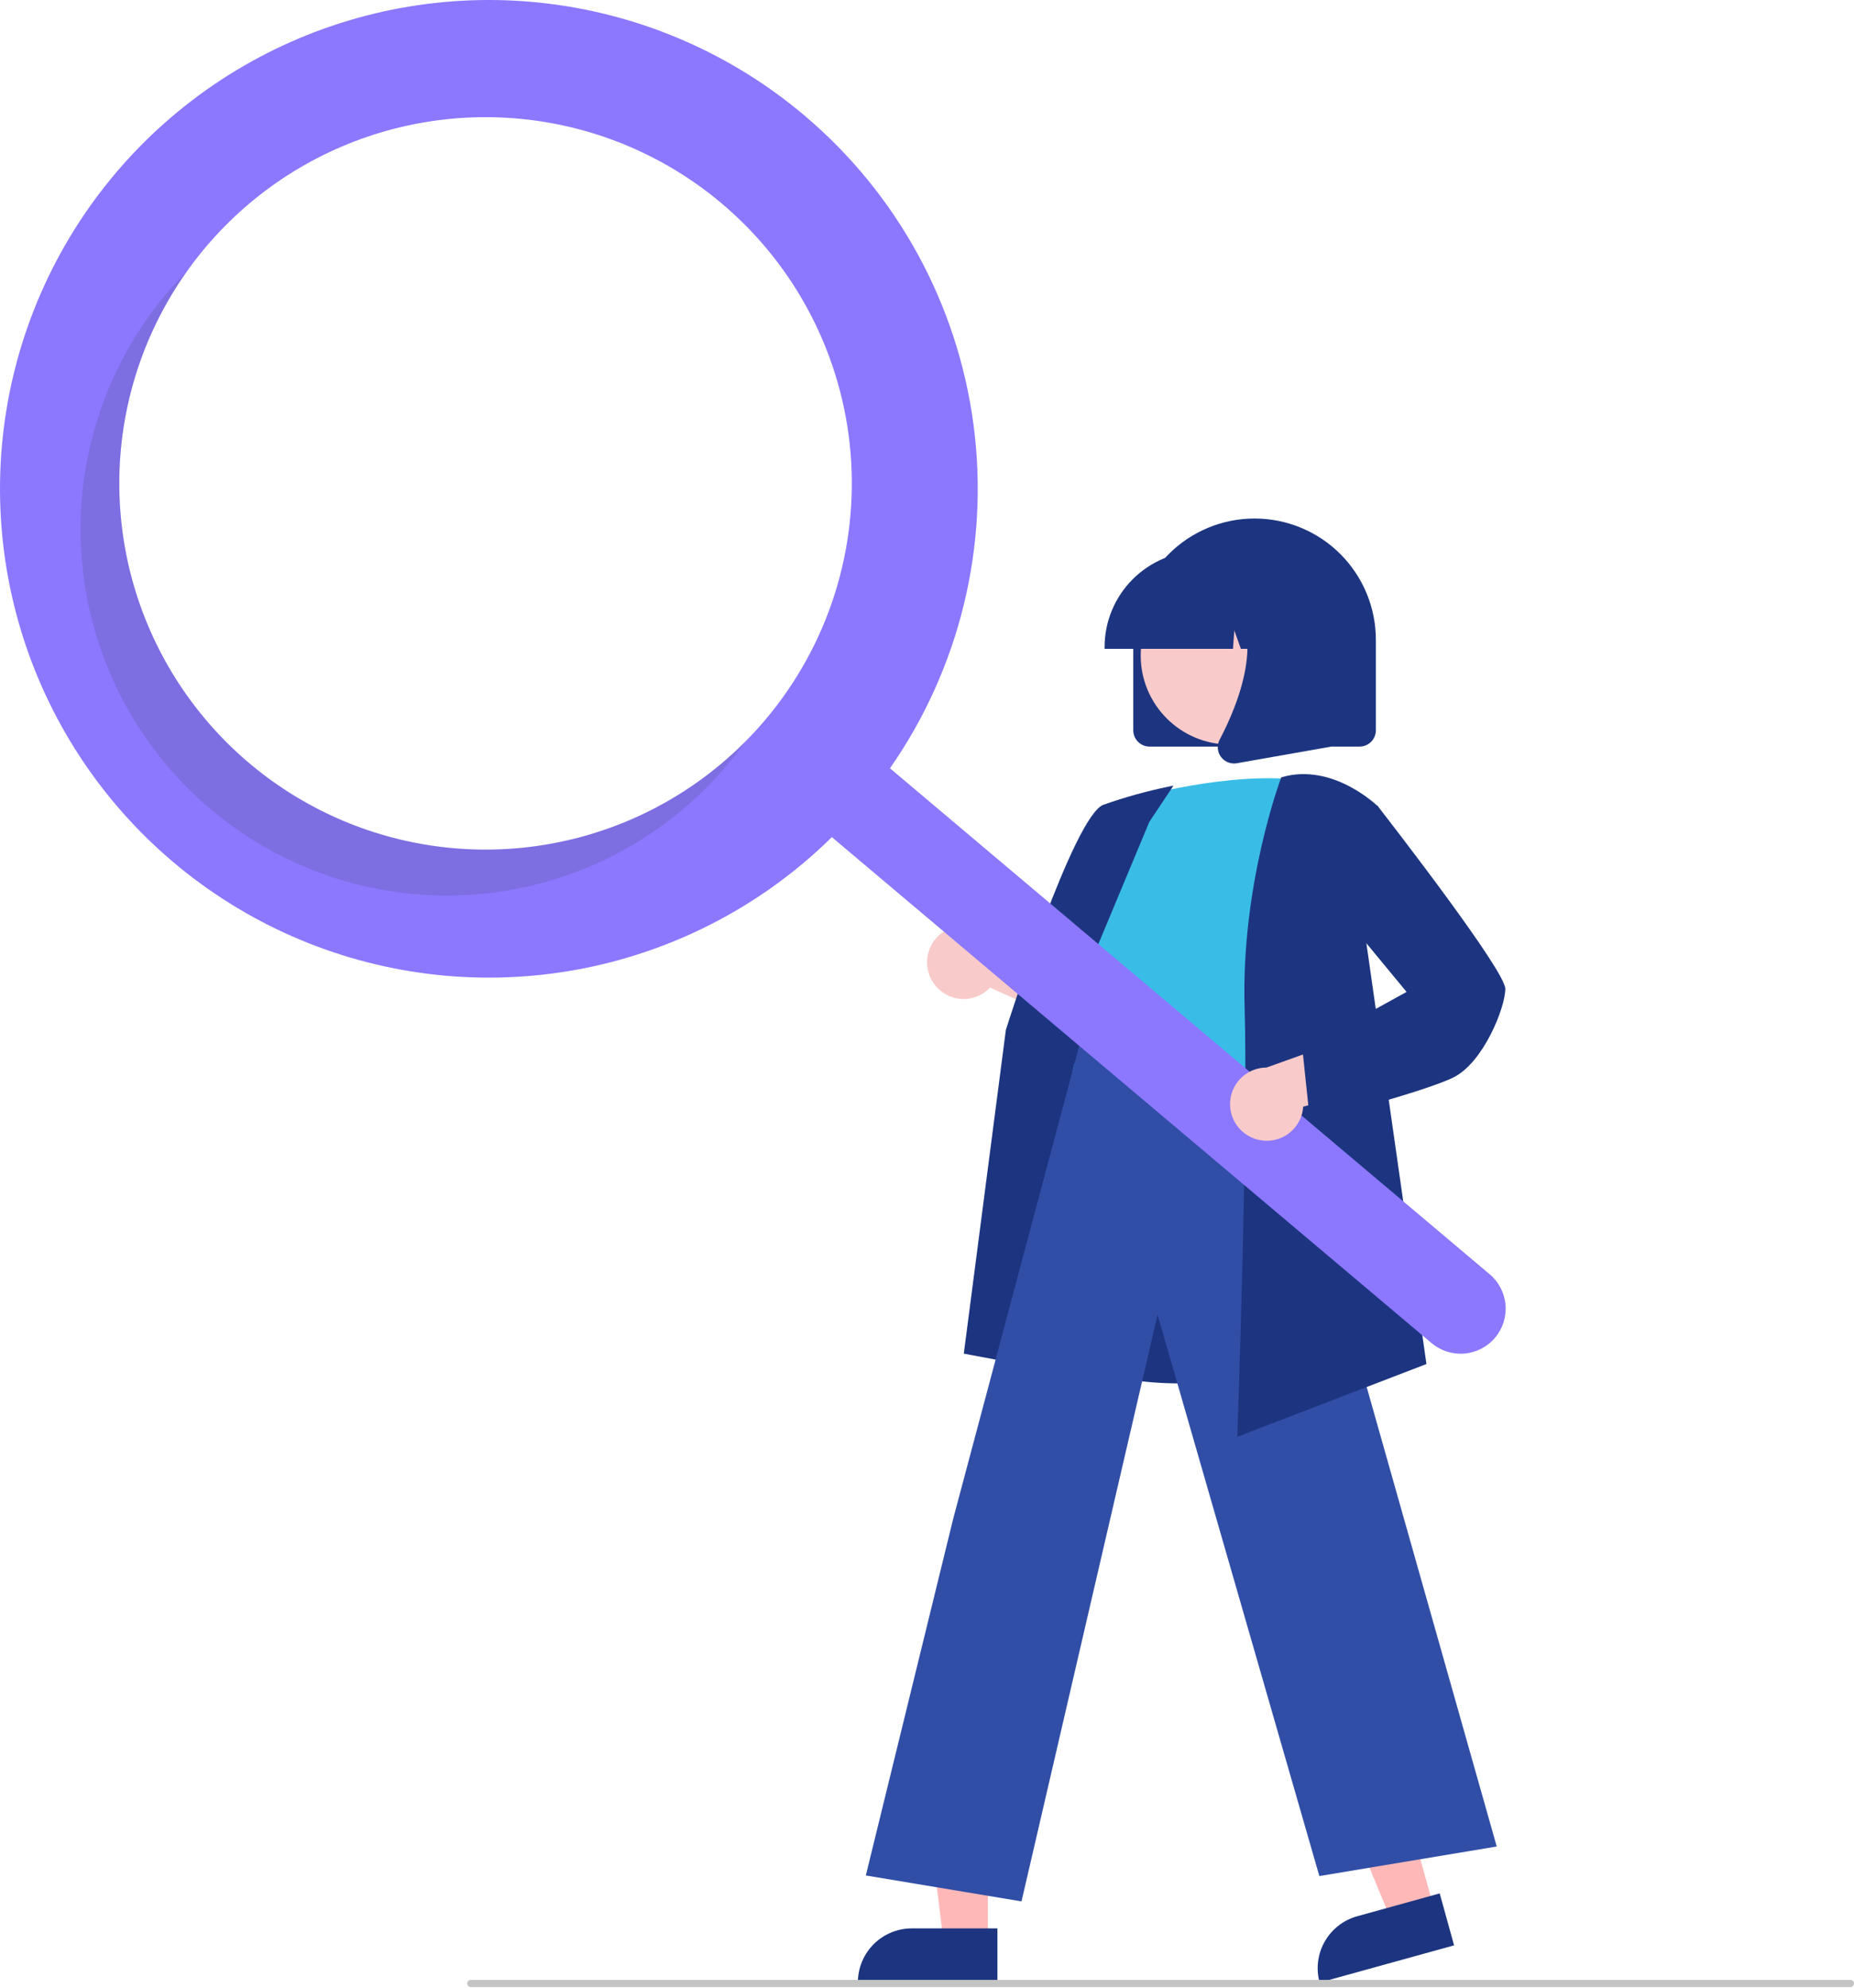 <svg width="387" height="415" viewBox="0 0 387 415" fill="none" xmlns="http://www.w3.org/2000/svg">
<path d="M236.557 152.46V133.565C236.557 126.85 239.224 120.41 243.972 115.662C248.721 110.914 255.161 108.246 261.876 108.246C268.591 108.246 275.031 110.914 279.779 115.662C284.527 120.41 287.195 126.85 287.195 133.565V152.46C287.194 153.362 286.835 154.226 286.197 154.864C285.56 155.501 284.695 155.86 283.794 155.861H239.958C239.056 155.86 238.192 155.501 237.554 154.864C236.916 154.226 236.558 153.362 236.557 152.46Z" fill="#1D3580"/>
<path d="M299.314 398.353L290.384 400.825L276.601 367.556L289.781 363.909L299.314 398.353Z" fill="#FFB8B8"/>
<path d="M283.299 400.039L300.521 395.272L303.523 406.116L275.456 413.883C275.062 412.459 274.952 410.972 275.133 409.505C275.314 408.039 275.782 406.622 276.51 405.337C277.239 404.051 278.213 402.921 279.378 402.012C280.543 401.103 281.875 400.433 283.299 400.039Z" fill="#1D3580"/>
<path d="M206.211 405.223H196.945L192.537 369.483H206.213L206.211 405.223Z" fill="#FFB8B8"/>
<path d="M190.327 402.575H208.196V413.826H179.075C179.075 412.349 179.366 410.885 179.932 409.52C180.497 408.155 181.326 406.915 182.371 405.87C183.416 404.825 184.656 403.997 186.021 403.431C187.386 402.866 188.849 402.575 190.327 402.575Z" fill="#1D3580"/>
<path d="M195.038 205.485C195.7 206.377 196.549 207.114 197.526 207.643C198.503 208.173 199.584 208.481 200.693 208.547C201.802 208.613 202.912 208.435 203.945 208.026C204.978 207.617 205.908 206.986 206.671 206.178L231.303 217.256L229.062 203.402L206.015 195.005C204.573 193.814 202.744 193.193 200.875 193.26C199.005 193.327 197.225 194.078 195.872 195.369C194.519 196.661 193.687 198.404 193.533 200.268C193.379 202.133 193.915 203.989 195.038 205.485Z" fill="#F9CACA"/>
<path d="M246.216 288.801C238.477 288.801 230.466 287.648 223.732 284.22C220.157 282.436 216.99 279.933 214.426 276.869C211.863 273.804 209.96 270.243 208.836 266.41C205.328 255.3 209.752 244.386 214.03 233.831C216.681 227.291 219.185 221.113 219.834 215.024L220.061 212.862C221.073 203.152 221.947 194.766 226.786 191.621C229.294 189.99 232.665 189.898 237.095 191.336L278.697 204.851L277.168 283.823L276.915 283.908C276.697 283.981 262.031 288.801 246.216 288.801Z" fill="#1D3580"/>
<path d="M236.368 166.751C236.368 166.751 256.774 160.704 272.646 162.972C272.646 162.972 263.576 212.854 266.599 229.481C269.623 246.109 214.072 235.905 225.409 220.034L229.188 201.139C229.188 201.139 221.63 193.581 228.432 184.512L236.368 166.751Z" fill="#39BDE7"/>
<path d="M226.331 287.304L201.181 282.589L209.961 215.016C210.552 213.129 224.153 170.316 230.331 168C234.816 166.42 239.403 165.146 244.061 164.185L244.956 164.006L239.913 171.571L219.836 219.68L226.331 287.304Z" fill="#1D3580"/>
<path d="M213.226 396.942L180.731 391.526L198.967 317.063L226.102 215.229L226.37 217.038C226.391 217.172 228.926 230.476 266.541 224.573L266.872 224.521L266.963 224.843L312.425 385.477L275.399 391.648L241.628 274.45L213.226 396.942Z" fill="#314EA7"/>
<path d="M258.266 299.95L258.286 299.378C258.309 298.743 260.544 235.61 259.797 210.219C259.048 184.742 267.296 162.679 267.38 162.46L267.447 162.282L267.629 162.23C278.301 159.181 287.559 168.28 287.651 168.373L287.781 168.503L284.742 193.577L297.753 284.757L258.266 299.95Z" fill="#1D3580"/>
<path d="M256.673 155.421C266.925 155.421 275.236 147.11 275.236 136.858C275.236 126.606 266.925 118.295 256.673 118.295C246.421 118.295 238.11 126.606 238.11 136.858C238.11 147.11 246.421 155.421 256.673 155.421Z" fill="#F9CACA"/>
<path d="M230.567 135.077C230.573 129.767 232.685 124.676 236.44 120.921C240.194 117.166 245.285 115.054 250.595 115.048H254.374C259.684 115.054 264.775 117.166 268.53 120.921C272.285 124.676 274.397 129.767 274.403 135.077V135.454H266.417L263.693 127.827L263.148 135.454H259.021L257.646 131.606L257.371 135.454H230.567V135.077Z" fill="#1D3580"/>
<path d="M254.846 157.986C254.471 157.478 254.247 156.875 254.2 156.245C254.153 155.616 254.285 154.986 254.58 154.428C258.585 146.811 264.192 132.737 256.749 124.057L256.214 123.433H277.82V155.872L258.193 159.335C257.994 159.37 257.793 159.388 257.591 159.388C257.055 159.388 256.527 159.261 256.05 159.017C255.573 158.773 255.16 158.42 254.846 157.986Z" fill="#1D3580"/>
<path d="M167.856 24.056C152.738 11.298 134.237 3.21 114.605 0.776C94.973 -1.659 75.057 1.665 57.28 10.344C39.503 19.022 24.632 32.68 14.476 49.656C4.319 66.632 -0.684 86.194 0.075 105.961C0.834 125.729 7.322 144.85 18.75 160.997C30.178 177.145 46.052 189.622 64.442 196.912C82.832 204.202 102.945 205.989 122.332 202.057C141.719 198.124 159.546 188.642 173.642 174.763L298.815 280.383C300.719 281.993 303.186 282.78 305.671 282.572C308.156 282.364 310.457 281.177 312.067 279.273C313.677 277.368 314.465 274.902 314.257 272.417C314.049 269.931 312.862 267.631 310.957 266.02L310.943 266.009L185.771 160.389C200.312 139.519 206.535 113.971 203.222 88.752C199.908 63.533 187.296 40.46 167.856 24.056ZM159.787 150.218C150.036 161.775 137.076 170.18 122.547 174.372C108.019 178.563 92.573 178.352 78.165 173.766C63.756 169.179 51.031 160.423 41.599 148.604C32.166 136.785 26.451 122.435 25.174 107.368C23.898 92.3 27.118 77.193 34.427 63.956C41.737 50.719 52.807 39.947 66.239 33.001C79.671 26.056 94.861 23.25 109.887 24.937C124.914 26.625 139.103 32.73 150.66 42.482C158.333 48.957 164.656 56.879 169.268 65.798C173.879 74.716 176.689 84.455 177.536 94.46C178.384 104.464 177.253 114.537 174.207 124.104C171.162 133.671 166.262 142.545 159.787 150.218Z" fill="#8B78FF"/>
<path opacity="0.15" d="M52.051 159.346C37.384 146.969 27.908 129.528 25.504 110.488C23.101 91.448 27.946 72.2 39.077 56.566C37.615 58.039 36.202 59.58 34.837 61.192C28.363 68.865 23.463 77.739 20.417 87.306C17.372 96.873 16.241 106.946 17.088 116.95C17.936 126.955 20.746 136.694 25.357 145.612C29.969 154.531 36.291 162.453 43.965 168.928C51.638 175.403 60.512 180.303 70.079 183.348C79.646 186.394 89.719 187.525 99.723 186.677C109.728 185.83 119.467 183.02 128.385 178.409C137.304 173.797 145.226 167.474 151.701 159.801C153.063 158.187 154.345 156.535 155.547 154.844C142.009 168.446 123.851 176.46 104.678 177.294C85.504 178.128 66.719 171.721 52.051 159.346Z" fill="#353A3F"/>
<path d="M262.633 237.937C263.712 238.201 264.836 238.225 265.926 238.007C267.015 237.79 268.044 237.336 268.939 236.678C269.835 236.02 270.575 235.173 271.107 234.198C271.64 233.223 271.953 232.143 272.023 231.034L298.047 223.811L287.468 214.588L264.377 222.861C262.506 222.867 260.703 223.558 259.308 224.805C257.913 226.051 257.024 227.766 256.809 229.624C256.594 231.482 257.068 233.355 258.141 234.887C259.215 236.419 260.813 237.504 262.633 237.937Z" fill="#F9CACA"/>
<path d="M273.449 234.113L271.866 219.068L293.604 207.075L279.431 189.918L281.744 170.646L287.503 168.178L287.682 168.408C290.397 171.9 314.214 202.631 314.214 206.43C314.214 210.332 309.658 221.79 303.424 224.907C297.411 227.913 274.832 233.757 273.874 234.004L273.449 234.113Z" fill="#1D3580"/>
<path d="M386.244 414.836H98.288C98.088 414.836 97.895 414.756 97.754 414.614C97.612 414.472 97.532 414.28 97.532 414.08C97.532 413.879 97.612 413.687 97.754 413.545C97.895 413.404 98.088 413.324 98.288 413.324H386.244C386.445 413.324 386.637 413.404 386.779 413.545C386.92 413.687 387 413.879 387 414.08C387 414.28 386.92 414.472 386.779 414.614C386.637 414.756 386.445 414.836 386.244 414.836Z" fill="#C4C4C4"/>
</svg>
